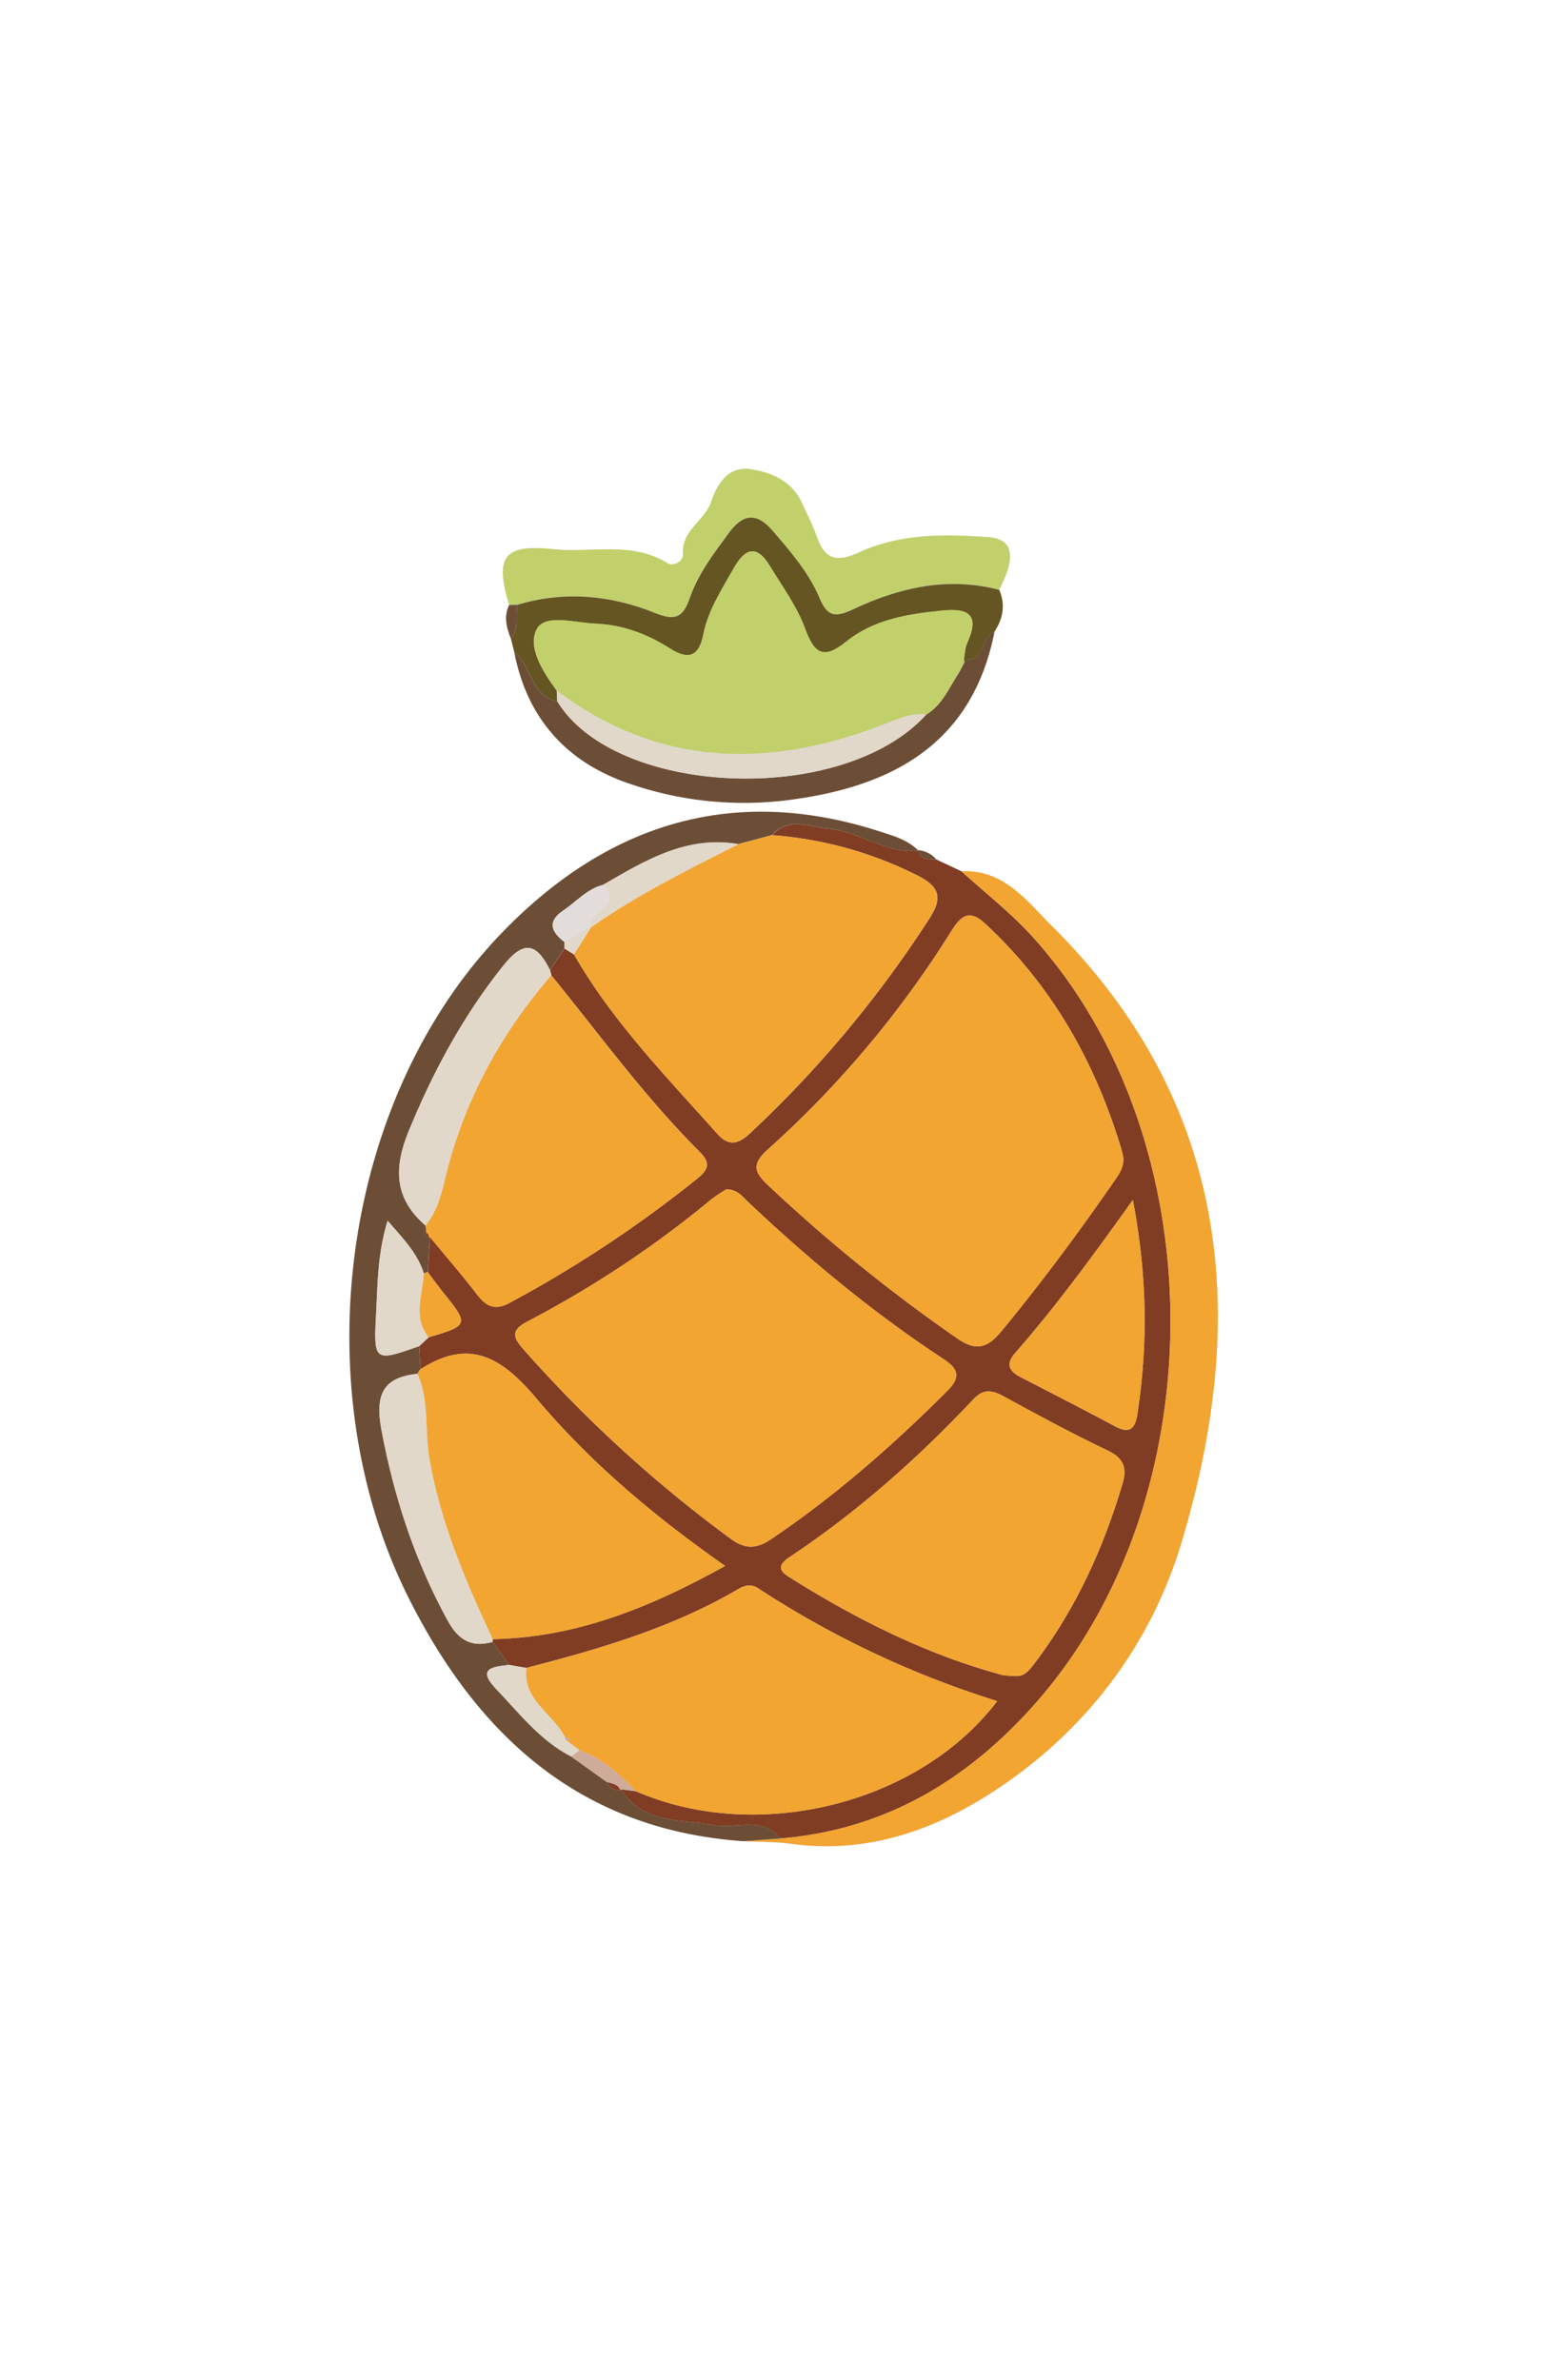 <svg id="Capa_1" data-name="Capa 1" xmlns="http://www.w3.org/2000/svg" viewBox="0 0 667.71 1024"><defs><style>.cls-1{fill:#e2ddda;}.cls-2{fill:#803d24;}.cls-3{fill:#f3a532;}.cls-4{fill:#6c4e36;}.cls-5{fill:#c1d06b;}.cls-6{fill:#645522;}.cls-7{fill:#e1d8ca;}.cls-8{fill:#cfac99;}</style></defs><path class="cls-1" d="M427.87,271.64c3.63-5.63,4.72-11.54,2-17.88,7.43-14.18,6.14-21.85-4.72-22.63-18.66-1.35-37.63-1.6-55.11,6.4-9,4.13-14.83,4.07-18.42-6.17-1.76-5-4.24-9.83-6.45-14.72-4.35-9.6-13.2-13.46-22.41-14.76s-14.11,6.12-16.67,13.86c-2.75,8.34-13,12.36-12.22,22.74.22,3.07-4.12,5.42-6.67,3.84-15.51-9.6-32.68-4.32-49-6-21.32-2.26-25.47,3.07-19.1,24-2.43,4.91-1.16,9.65.69,14.36l1.5,5.92c5.29,27.4,21.28,46.21,47.16,55.68a151,151,0,0,0,74.15,7.44C386.08,337.46,418.7,318.47,427.87,271.64Z"/><path class="cls-1" d="M394.78,365.78s.38.25.37.26c-4.72-4.74-11-6.43-17-8.37-63.93-20.57-118-2.45-162.92,44.46-68.13,71.19-84.8,194.44-39.6,285,29.86,59.8,74.28,100.29,144.42,105.09,6.9.35,13.85.22,20.67,1.15,32.1,4.41,61.11-5.79,86.85-22.61,39.16-25.59,67.2-62.17,80.66-106.65C537.86,566,529,474.27,452.39,398.28c-10.23-10.14-20.54-24.43-38.68-23.36l-10.87-5.12A11.27,11.27,0,0,0,394.78,365.78Z"/><path class="cls-2" d="M402.84,369.8l10.85,5.11c10.17,9.28,21.19,17.83,30.41,28,79.12,87.3,79.14,242.7.83,330.58-29.36,33-64.63,53.77-109.14,57.53-8.1-9.75-19.27-3.93-28.94-5.78-14.11-2.69-30.26-.36-39.61-15.37l6.3.79c52,22.7,121.62,5.81,155.49-38.76a410.94,410.94,0,0,1-102.91-48.58c-2.84-1.85-5.67-1.29-8.38.3-28.43,16.73-59.7,25.83-91.29,34l-7.42-1.3-7.14-9.89s.06-1.19.06-1.19c35.8-.68,67.63-13.49,100-31.51C281,652.06,253.8,629,231,601.93c-14.89-17.66-28.71-26.55-50.07-12.81-.2-3.29-.41-6.58-.61-9.87l4.16-3.89c17.08-5,17.28-5.55,6.59-18.8-2.42-3-4.68-6.14-7-9.21q.45-7.59.89-15.18c6.87,8.34,13.94,16.53,20.54,25.08,3.93,5.08,7.72,6.59,13.76,3.3a523,523,0,0,0,81.06-53.72c5.16-4.2,5-7,.38-11.6-23.35-23.34-42.71-50.07-63.48-75.61-.16-.75-.36-1.5-.58-2.23l6.21-9.28,4.09,2.51c16.6,28.93,39.76,52.59,61.72,77.24,5.62,6.31,10,3.63,14.84-1a488.82,488.82,0,0,0,76.58-92c5.87-9.17,3.53-13.71-5.48-18.24a166.26,166.26,0,0,0-62.41-17.29c7.25-8,15.84-3.48,24.14-2.78,13.5,1.13,24.79,11,38.89,9.48l-.38-.25C396.11,369.85,399.48,369.81,402.84,369.8Zm80.41,128.14c-.2-1-.34-1.95-.62-2.89-11.21-37.63-29.78-70.8-58.84-97.71-7-6.45-10.46-3.16-14.63,3.45a436.39,436.39,0,0,1-78.82,93.75c-7.78,6.94-5.23,10.38.74,16a700.82,700.82,0,0,0,80.47,65.12c8.48,5.95,13.29,4.39,19.46-3.1,16.95-20.6,32.85-42,48-63.87C481.23,505.54,483.7,502.26,483.25,497.94ZM312.53,511.67a69.54,69.54,0,0,0-6.69,4.5,451.06,451.06,0,0,1-78.79,52.32c-7,3.69-6.74,6.55-2,11.89a564,564,0,0,0,89.4,81.75c6.22,4.54,11.11,4.27,17.29.11,27.54-18.57,52.32-40.32,75.77-63.75,5.81-5.8,5-9.43-1.56-13.75-30.19-19.84-57.89-42.81-84.11-67.62C319.39,514.8,317.28,511.78,312.53,511.67Zm119.1,209.11c8.25.76,8.95.87,13.92-5.72C463,691.88,474.83,665.89,483,638.15c2-6.72.33-10.84-6.49-14.09-15.16-7.23-30-15.21-44.71-23.29-5-2.75-8.78-3.28-13,1.25-23.78,25.28-49.6,48.24-78.55,67.54-3.66,2.44-6.84,5.09-1.2,8.66C368.43,696.83,399.31,712.16,431.63,720.78Zm55.75-204.52c-17.52,24.59-33.24,46-50.7,65.93-4.15,4.75-2.49,7.8,2.4,10.33,13.56,7,27.14,13.94,40.59,21.13,6.41,3.42,8.67,1.14,9.67-5.39C493.81,578.88,493.71,549.65,487.38,516.26Z"/><path class="cls-3" d="M335.79,791c44.51-3.76,79.78-24.58,109.14-57.53,78.31-87.88,78.29-243.28-.83-330.58-9.22-10.17-20.24-18.72-30.41-28,18.16-1.06,28.47,13.23,38.7,23.37,76.58,76,85.47,167.71,55.8,265.79-13.46,44.48-41.5,81.06-80.66,106.65-25.74,16.82-54.75,27-86.85,22.61-6.82-.93-13.77-.8-20.7-1.15Z"/><path class="cls-4" d="M335.79,791,320,792.18c-70.11-4.8-114.53-45.29-144.39-105.09-45.2-90.52-28.53-213.77,39.6-285,44.89-46.91,99-65,162.92-44.46,6,1.94,12.32,3.63,17,8.37-14.09,1.55-25.38-8.36-38.88-9.49-8.3-.7-16.89-5.2-24.14,2.78l-14.46,3.88c-22.32-3.84-40.2,7.08-58.21,17.53-6.9,1.75-11.43,7.19-17,10.94-7.11,4.76-5.36,9.23.37,13.61v2.82q-3.1,4.63-6.2,9.28c-5.66-11.37-11.07-13.17-20.05-1.92-17.34,21.72-30.2,45.56-40.71,71.22-6.59,16.07-6.19,29,7.2,40.62l.42,3.12-.78.89,1.83.84h.4q-.43,7.59-.89,15.18a6.44,6.44,0,0,0-1.66.65c-2.69-8.72-8.83-14.91-15.6-22.76-4.29,14-4.26,26.71-4.92,39.31-1.13,21.47-1,21.48,18.44,14.7.2,3.29.41,6.58.61,9.87a10,10,0,0,0-1.27,2C164,592.6,161.44,601,164.14,615.41c5.43,28.93,14.4,56.3,28.61,82.1,4.5,8.17,10.19,11.45,19.14,8.94l7.14,9.89c-6.82.79-14.19,1.35-5.57,10.38,10,10.48,18.95,22.16,32.23,29l15.38,11c1.08,2.61,3.23,3.48,5.85,3.55l.32-.41c9.35,15,25.5,12.68,39.61,15.37C316.52,787.09,327.69,781.27,335.79,791Z"/><path class="cls-5" d="M219.07,260.29c-6.38-20.94-2.23-26.27,19.09-24,16.35,1.72,33.52-3.56,49,6,2.55,1.58,6.89-.77,6.67-3.84-.74-10.38,9.47-14.4,12.22-22.74,2.56-7.74,7.39-15.18,16.67-13.86s18.06,5.16,22.41,14.76c2.21,4.89,4.69,9.68,6.45,14.72,3.59,10.24,9.4,10.3,18.42,6.17,17.48-8,36.45-7.75,55.11-6.4,10.86.78,12.15,8.45,4.73,22.64-22.13-5.86-43.05-1-63,8.4-7.54,3.56-11,3.1-14.3-4.81-4.61-11-12.45-20-20.18-29-7-8.16-12.88-7.23-18.93,1-6.43,8.77-13.14,17.46-16.68,27.78-2.89,8.41-6.15,10.13-15,6.57-19.07-7.7-39-9.61-59.21-3.54Z"/><path class="cls-6" d="M222.61,260.21c20.17-6.07,40.14-4.16,59.21,3.54,8.82,3.56,12.08,1.84,15-6.57,3.54-10.32,10.25-19,16.68-27.78,6-8.27,11.92-9.2,18.93-1,7.73,9,15.57,18,20.18,29,3.32,7.91,6.76,8.37,14.3,4.81,19.94-9.4,40.86-14.26,63-8.4,2.72,6.33,1.63,12.24-2,17.87-5.78,2.57-4.13,13.22-13.24,12.15.46-2.42.48-5,1.47-7.21,5.08-11.25,1.6-15.08-10.49-13.89-15,1.48-29.65,3.76-41.65,13.43-9.63,7.75-13.62,5.29-17.63-5.7-3.49-9.53-9.78-18.07-15.11-26.87-5.83-9.62-10.88-7.5-15.72,1.17-5.05,9.06-10.86,17.74-12.91,28.13-1.82,9.24-6,11.51-14.4,6.15-9.68-6.19-20.33-10.19-32-10.66C247.42,268,234.59,264,231,270.6c-4.28,7.79,2.63,18.49,8.53,26.59l.24,4.57c-11.56-2.35-11-15.28-18.5-21.17l-1.5-5.92C223.67,270.43,221.47,265,222.61,260.21Z"/><path class="cls-4" d="M221.25,280.59c7.5,5.89,6.94,18.82,18.5,21.16,25.08,41.09,122.77,45.33,158.74,5.71,7-4.22,9.84-11.67,14.07-18q1.19-2.27,2.39-4.53l-.32-1.09c9.11,1.07,7.46-9.58,13.24-12.15-9.17,46.83-41.79,65.82-85.31,72.07a151,151,0,0,1-74.15-7.44C242.53,326.8,226.54,308,221.25,280.59Z"/><path class="cls-4" d="M222.61,260.21c-1.14,4.78,1.06,10.22-2.86,14.46-1.85-4.71-3.12-9.45-.69-14.37Z"/><path class="cls-4" d="M402.84,369.8c-3.36,0-6.73.05-8.06-4A11.27,11.27,0,0,1,402.84,369.8Z"/><path class="cls-3" d="M483.25,497.94c.45,4.32-2,7.6-4.22,10.79C463.86,530.64,448,552,431,572.6c-6.17,7.49-11,9-19.46,3.1a700.82,700.82,0,0,1-80.47-65.12c-6-5.66-8.52-9.1-.74-16a436.39,436.39,0,0,0,78.82-93.75c4.17-6.61,7.67-9.9,14.63-3.45,29.06,26.91,47.63,60.08,58.84,97.71C482.91,496,483.05,497,483.25,497.94Z"/><path class="cls-3" d="M312.53,511.67c4.75.11,6.86,3.13,9.31,5.45,26.22,24.81,53.92,47.78,84.11,67.62,6.56,4.32,7.37,8,1.56,13.75-23.45,23.43-48.23,45.18-75.77,63.75-6.18,4.16-11.07,4.43-17.29-.11a564,564,0,0,1-89.4-81.75c-4.74-5.34-5-8.2,2-11.89a451.06,451.06,0,0,0,78.79-52.32A69.54,69.54,0,0,1,312.53,511.67Z"/><path class="cls-3" d="M317.67,363.21l14.46-3.88a166.26,166.26,0,0,1,62.41,17.29c9,4.53,11.35,9.07,5.48,18.24a488.82,488.82,0,0,1-76.58,92c-4.88,4.61-9.22,7.29-14.84,1-22-24.65-45.12-48.31-61.7-77.22q3.75-5.82,7.45-11.7C274.26,384.92,296,374.18,317.67,363.21Z"/><path class="cls-3" d="M226.44,717.64c31.6-8.19,62.87-17.29,91.3-34,2.71-1.59,5.54-2.15,8.38-.3A410.94,410.94,0,0,0,429,731.9c-33.87,44.57-103.51,61.46-155.47,38.77-7-7.35-14.46-14-24.2-17.64l-5.42-4,1.78-.82-2.59-.71C238,737.29,224.79,731.62,226.44,717.64Z"/><path class="cls-3" d="M431.63,720.78c-32.32-8.62-63.2-23.95-92.59-42.56-5.64-3.57-2.46-6.22,1.2-8.66C369.19,650.26,395,627.3,418.79,602c4.25-4.53,8-4,13-1.25,14.74,8.08,29.55,16.06,44.71,23.29,6.82,3.25,8.47,7.37,6.49,14.09-8.19,27.74-20,53.73-37.47,76.91C440.58,721.65,439.88,721.54,431.63,720.78Z"/><path class="cls-3" d="M183.45,530.43c-.14-1-.28-2.08-.41-3.12,4.81-5.83,6.77-13,8.43-20,7.88-33.11,23.56-62,45.69-87.65,20.77,25.54,40.13,52.27,63.48,75.61,4.63,4.64,4.78,7.4-.38,11.6a523,523,0,0,1-81.06,53.72c-6,3.29-9.83,1.78-13.76-3.3-6.6-8.55-13.67-16.74-20.54-25.08h-.4A1.72,1.72,0,0,0,183.45,530.43Z"/><path class="cls-3" d="M179.61,591.13a10,10,0,0,1,1.27-2c21.36-13.74,35.18-4.85,50.07,12.81C253.8,629,281,652.06,312,673.75c-32.41,18-64.24,30.83-100,31.51-11.68-25-22.53-50.21-27.24-77.75C182.64,615.41,184.8,602.75,179.61,591.13Z"/><path class="cls-3" d="M487.38,516.26c6.33,33.39,6.43,62.62,2,92-1,6.53-3.26,8.81-9.67,5.39-13.45-7.19-27-14.13-40.59-21.13-4.89-2.53-6.55-5.58-2.4-10.33C454.14,562.22,469.86,540.85,487.38,516.26Z"/><path class="cls-7" d="M237.16,419.62c-22.13,25.62-37.81,54.54-45.69,87.65-1.66,7-3.62,14.21-8.43,20-13.4-11.61-13.8-24.55-7.21-40.62,10.51-25.66,23.37-49.5,40.71-71.22,9-11.25,14.39-9.45,20.05,1.92C236.8,418.12,237,418.87,237.16,419.62Z"/><path class="cls-7" d="M179.61,591.13c5.19,11.62,3,24.28,5.1,36.38,4.71,27.54,15.56,52.75,27.24,77.75,0,0,0,1.18-.06,1.19-8.95,2.51-14.64-.77-19.14-8.94-14.21-25.8-23.18-53.17-28.61-82.1C161.44,601,164,592.6,179.61,591.13Z"/><path class="cls-7" d="M180.27,579.25c-19.39,6.78-19.57,6.77-18.44-14.7.66-12.6.63-25.35,4.92-39.31,6.77,7.85,12.91,14,15.59,22.75-.44,9.21-4.84,18.73,2.09,27.37Z"/><path class="cls-7" d="M243.94,749l5.41,4-3.66,2.71c-13.28-6.86-22.22-18.54-32.23-29-8.62-9-1.25-9.59,5.57-10.38l7.42,1.3c-1.66,14,11.57,19.65,16.68,29.85A1.62,1.62,0,0,0,243.94,749Z"/><path class="cls-3" d="M184.43,575.36c-6.93-8.64-2.53-18.16-2.09-27.37a7,7,0,0,1,1.67-.64c2.33,3.07,4.59,6.21,7,9.21C201.71,569.81,201.51,570.4,184.43,575.36Z"/><path class="cls-8" d="M245.69,755.74l3.66-2.71c9.75,3.59,17.23,10.29,24.21,17.64l-6.32-.8-.32.41c-1.05-2.67-3.58-2.89-5.85-3.55Z"/><path class="cls-7" d="M254.35,398.94q-3.71,5.87-7.45,11.7l-4.11-2.53V405.3l11.3-6.65Z"/><path class="cls-7" d="M317.67,363.21c-21.63,11-43.41,21.71-63.32,35.73,0,0-.26-.29-.26-.28-.7-6.72,14-8.82,5.37-17.92C277.47,370.29,295.35,359.37,317.67,363.21Z"/><path class="cls-1" d="M259.46,380.74c8.64,9.1-6.07,11.2-5.37,17.92l-11.3,6.64c-5.73-4.39-7.48-8.86-.37-13.62C248,387.93,252.56,382.49,259.46,380.74Z"/><path class="cls-2" d="M261.07,766.73c2.27.66,4.8.88,5.85,3.55C264.3,770.21,262.15,769.34,261.07,766.73Z"/><path class="cls-2" d="M183.45,530.43a1.72,1.72,0,0,1,1.05,1.74l-1.83-.85Z"/><path class="cls-5" d="M412.56,289.41c-4.23,6.38-7.08,13.83-14.08,18-5.57-.62-10.52,1.16-15.65,3.23-50.05,20.17-98.31,20.32-143.32-13.5-5.9-8.1-12.81-18.8-8.53-26.59,3.61-6.58,16.44-2.61,25.23-2.26,11.65.47,22.3,4.47,32,10.66,8.37,5.36,12.58,3.09,14.4-6.15,2.05-10.39,7.86-19.07,12.91-28.13,4.84-8.67,9.89-10.79,15.72-1.17,5.33,8.8,11.62,17.34,15.11,26.87,4,11,8,13.45,17.63,5.7,12-9.67,26.68-11.95,41.65-13.43,12.09-1.19,15.57,2.64,10.49,13.89-1,2.18-1,4.79-1.47,7.21l.32,1.09Q413.75,287.15,412.56,289.41Z"/><path class="cls-7" d="M239.51,297.19c45,33.82,93.27,33.67,143.32,13.5,5.13-2.07,10.08-3.85,15.65-3.23-36,39.62-133.65,35.38-158.73-5.71Z"/><path class="cls-6" d="M412.56,289.41q1.19-2.27,2.39-4.53Q413.75,287.15,412.56,289.41Z"/><path class="cls-8" d="M243.94,749a1.62,1.62,0,0,1-.81-1.54l2.59.72Z"/></svg>